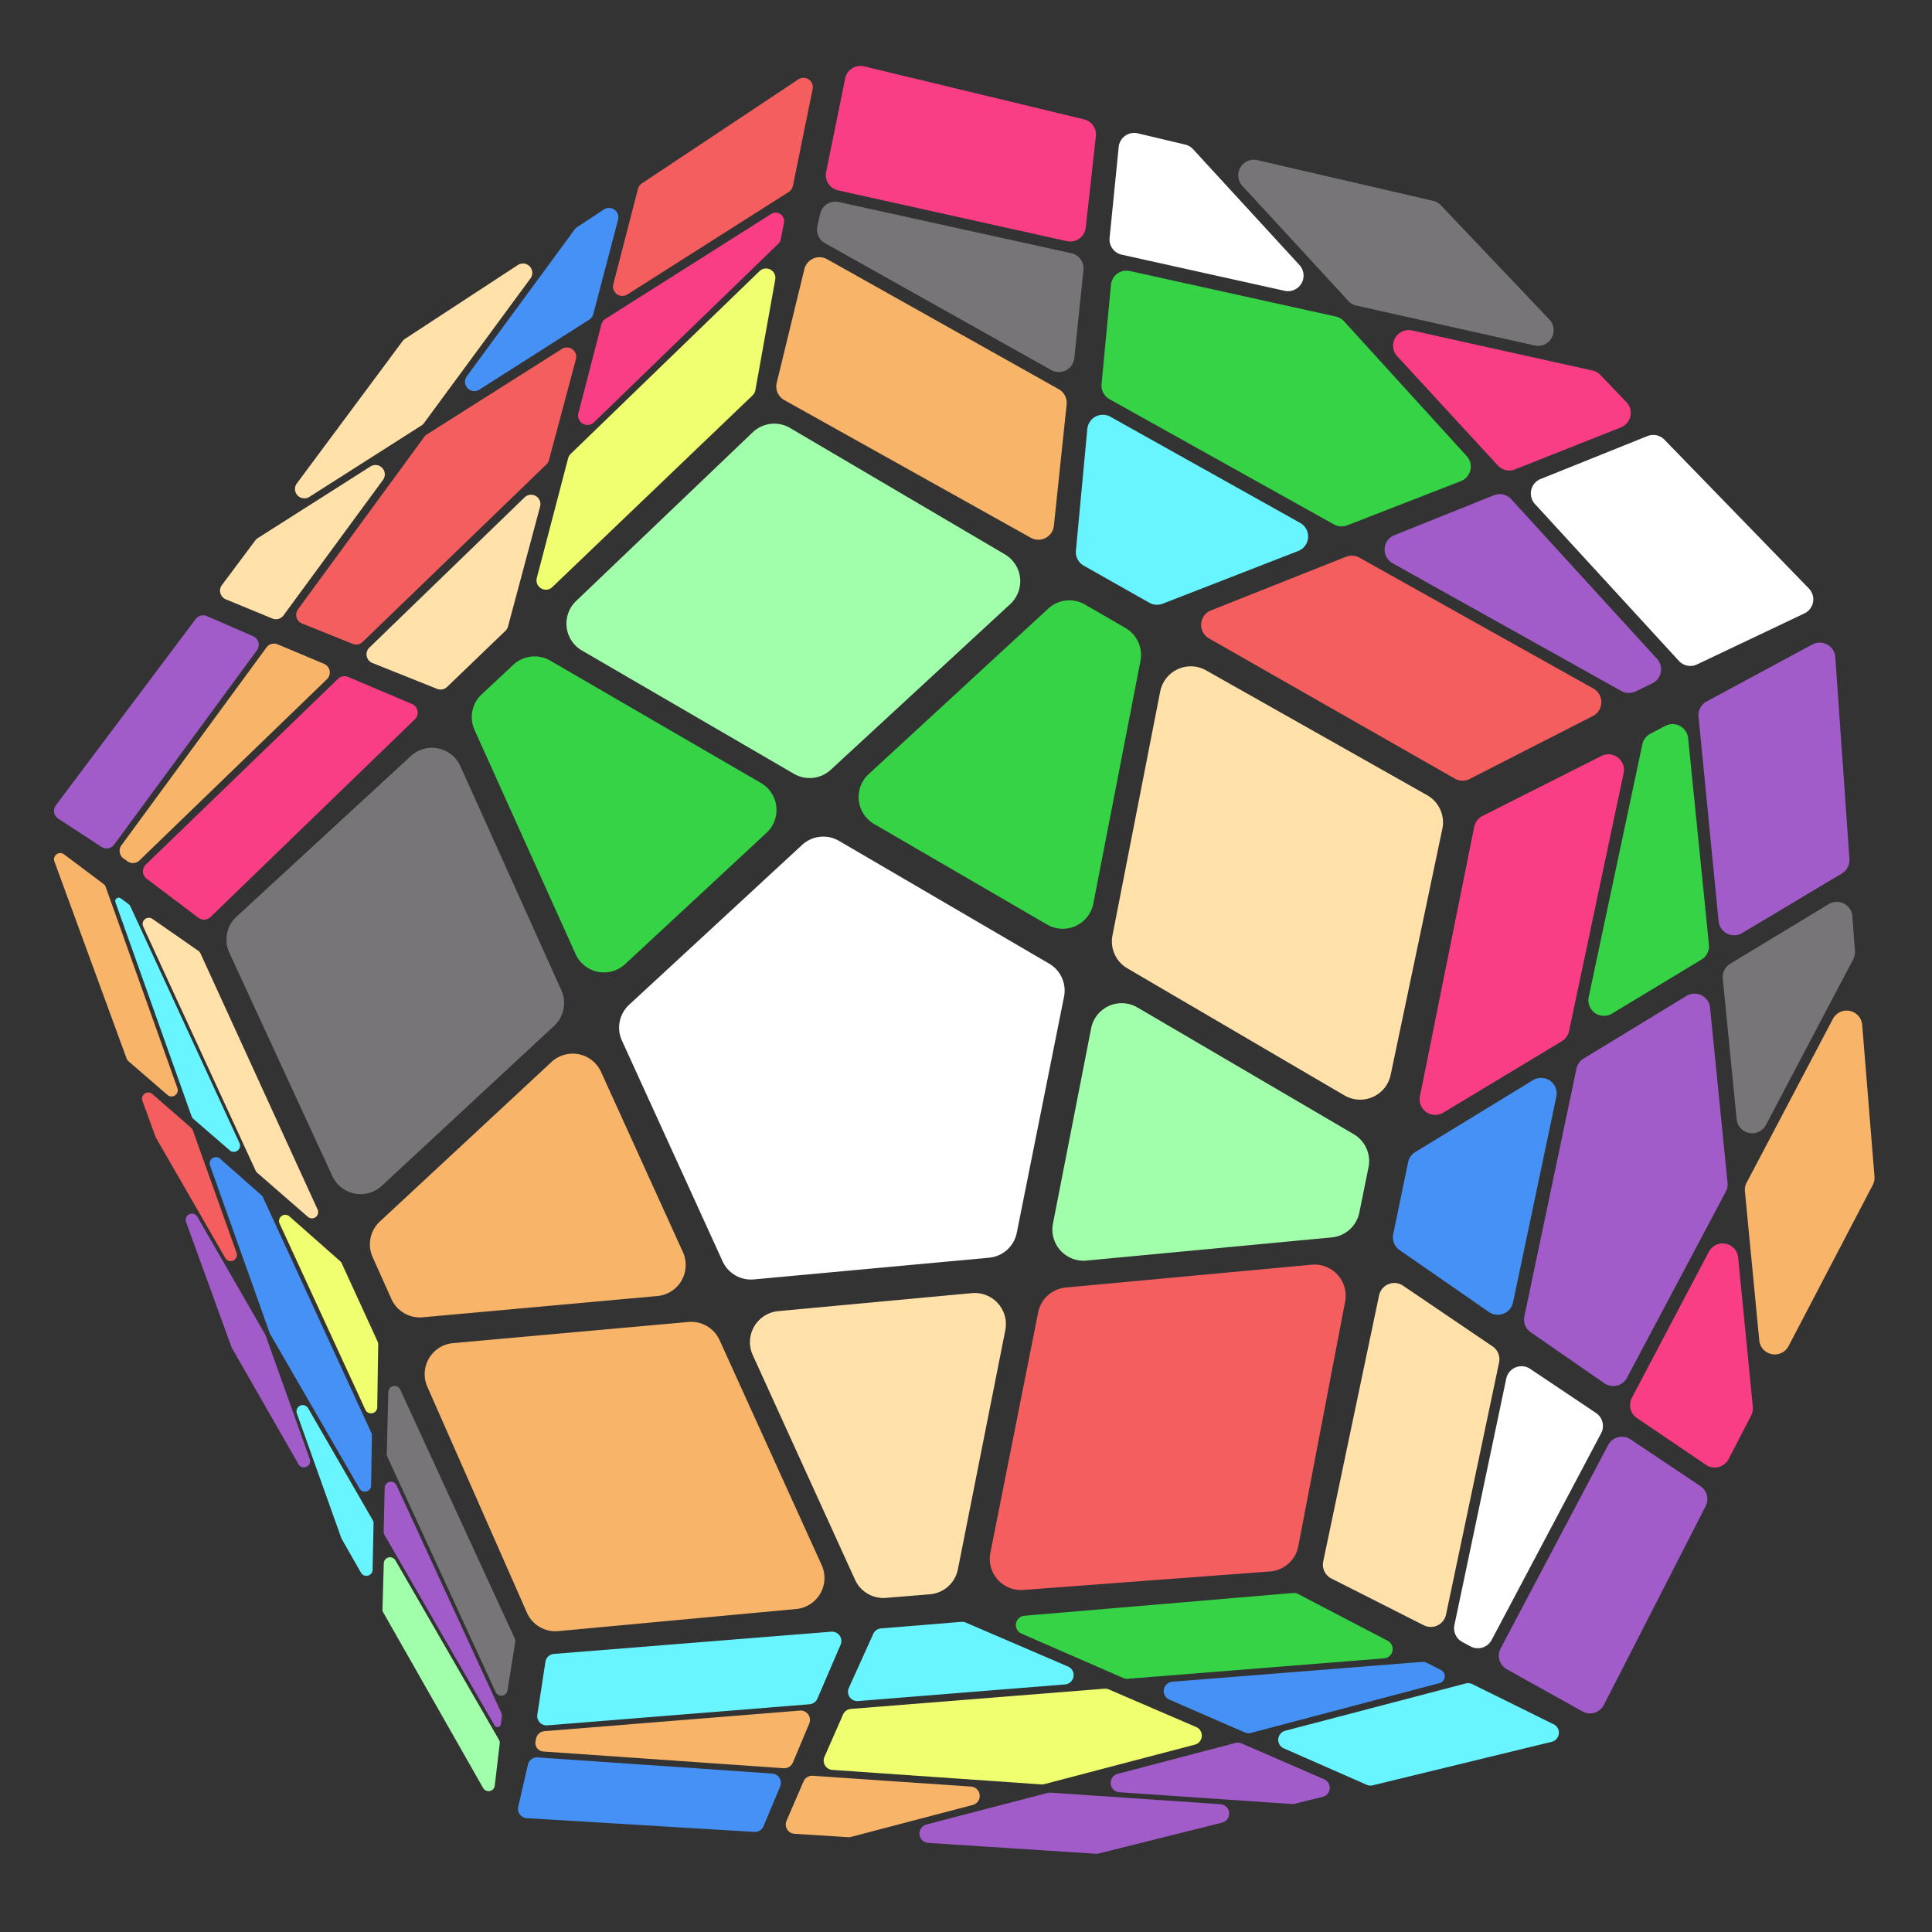 <?xml version="1.0"?>
<svg xmlns="http://www.w3.org/2000/svg" width="620" height="620">
  <rect width="100%" height="100%" fill="#333333" stroke="none"/>
  <style>
    :root {
      --color-red: #f45e5e;
      --color-pink: #fa3e86ff;
      --color-blue: #4591f5;
      --color-lightblue: #68f5ffff;
      --color-green: #35d345ff;
      --color-lightgreen: #a1ffabff;
      --color-yellow: #f0ff70;
      --color-orange: #f8b468;
      --color-white: #ffffff;
      --color-tan: #ffe1a9ff;
      --color-purple: #a25ccaff;
      --color-grey: #787579ff;
    }
  </style>
  <!-- corner unrounded path -->
  <!-- M 310 0 L 437 94 L 310 186 L 183 94 Z -->
  <!-- edge unrounded path -->
  <!-- M 438 95 L 475 122 L 427 271 L 311 187 Z -->
  <!-- center unrounded path -->
  <!-- M 310 187 L 427 272 L 382 409 L 238 409 L 193 272 Z -->
  <!-- 
    This a "frame" (white outlined plain pentagon) to figure out cubelets against.
    Delete or comment out below when done. 
  -->
  <!-- <g transform="translate(310, 310)"><path d="M 0 -309.02 L 293.89 -95.11 L 181.64 250.37 L -181.64 250.37 L -293.89 -95.11 Z" style="fill:#ffffff;" /></g> -->
  <!--
    These are the individual paths for each piece on the pentagonal face.
    They have been "pre-transformed" so they are just a flat list of paths,
    no groups with translations, rotations, or scale applied.

    This allows us to pass the paths into some other util to perform a perspective
    translation (which SVG doesn't natively support) and then get out another set
    of paths which we can hardcode for each face of the isometric dodecahedron.

    These paths below have not yet been rounded (via svg-round-corners). I'll have to
    do that after the perspective transformation since it's difficult to handle arcs.
  -->
  <!-- <g><path d="M 310.0,12.0 L 424.3,96.6 L 310.0,179.4 L 195.7,96.6 M 195.7,96.6 L 310.0,12.0" fill="var(color-orange)" /><path d="M 434.2,105.5 L 467.5,129.8 L 424.3,263.9 L 319.9,188.3 M 319.9,188.3 L 434.2,105.5" fill="var(color-orange)" /><path d="M 593.4148418559557,217.91293567626565 L 548.2761030344423,352.76153321292225 L 434.20798102814706,269.64238053463185 L 477.6348181203292,135.35001358785016 M 477.6348181203292,135.35001358785019 L 593.4148418559557,217.91293567626565" fill="var(color-orange)" /><path d="M 542.8709682837274,364.9272439741813 L 530.0505608504409,404.10653893012113 L 389.1643478582631,404.46007637185096 L 428.80284627743214,281.8080912958909 M 428.8028462774322,281.80809129589096 L 542.8709682837274,364.92724397418135" fill="var(color-orange)" /><path d="M 485.16000518315707,551.0870643237342 L 342.9627303821573,549.8280809366435 L 386.764753949397,415.6576194653681 L 527.9040152962702,415.46037226258403 M 527.9040152962702,415.4603722625841 L 485.16000518315707,551.0870643237342" fill="var(color-orange)" /><path d="M 329.7221733924423,548.4469036844018 L 288.4987258490495,548.3610396224301 L 244.62625767362653,414.47953777771477 L 373.524196959682,414.27644221312653 M 373.524196959682,414.2764422131266 L 329.7221733924423,548.446903684402" fill="var(color-orange)" /><path d="M 134.83999481684305,551.0870643237344 L 92.09598470372975,415.4603722625841 L 233.23524605060302,415.65761946536816 L 277.03726961784275,549.8280809366435 L 134.83999481684305,551.0870643237344" fill="var(color-orange)" /><path d="M 89.31800520482079,402.4410470149516 L 76.66092092284214,363.208685150301 L 190.43245741226048,280.1118291036554 L 230.4572665516941,402.6382942177356 M 230.45726655169403,402.6382942177356 L 89.31800520482074,402.44104701495155" fill="var(color-orange)" /><path d="M 26.585158144044215,217.91293567626573 L 142.3651818796707,135.35001358785019 L 185.79201897185294,269.6423805346319 L 71.72389696555777,352.76153321292236 M 71.72389696555777,352.7615332129223 L 26.585158144044215,217.91293567626573" fill="var(color-orange)" /><path d="M 153.88885311900953,128.6848053264652 L 187.2897923776675,104.52373629714779 L 301.4769370558499,187.04855674677884 L 197.3156902111918,262.97717227324694 M 197.3156902111918,262.9771722732469 L 153.88885311900955,128.68480532646515" fill="var(color-orange)" /><path d="M 311.0,200.3 L 416.3,276.8 L 375.8,400.1 L 246.2,400.1 L 205.7,276.8 L 311.0,200.3" fill="var(color-orange)" /></g> -->
  <g>
    <path d="M257.412,271.135A10,10,106.967,0,1,269.243,269.845L336.698,309.25A10,10,108.974,0,1,341.459,319.848L326.293,395.62A10,10,-253.412,0,1,317.406,403.615L241.91,410.578A10,10,-250.751,0,1,231.893,404.77L199.583,333.933A10,10,108.222,0,1,201.894,322.439Z" fill="#ffffff" />
    <path d="M241.556,138.73A10,10,105.844,0,1,253.534,137.342L322.479,177.9A10,10,73.176,0,1,324.191,193.867L266.596,247.031A10,10,-252.891,0,1,254.786,248.327L186.748,208.757A10,10,73.871,0,1,184.868,192.882Z" fill="#a1ffabff" />
    <path d="M336.393,195.304A10,10,107.235,0,1,348.185,194.004L361.189,201.54A10,10,109.096,0,1,365.992,212.1L350.863,289.963A10,10,-289.177,0,1,336.02,296.701L280.516,264.431A10,10,72.847,0,1,278.764,248.434Z" fill="#35d345ff" />
    <path d="M457.997,255.2A10,10,107.597,0,1,462.865,265.963L446.274,344.951A10,10,-288.479,0,1,431.436,351.526L361.765,310.745A10,10,109.272,0,1,357.003,300.195L372.318,221.915A10,10,71.611,0,1,387.05,215.128Z" fill="#ffe1a9ff" />
    <path d="M434.426,363.978A10,10,108.911,0,1,439.171,374.592L436.224,389.129A10,10,-253.145,0,1,427.364,397.098L348.662,404.532A10,10,73.541,0,1,337.908,392.657L350.155,330.017A10,10,70.692,0,1,365.025,323.309Z" fill="#a1ffabff" />
    <path d="M416.64,496.209A10,10,-254.883,0,1,407.564,504.301L328.378,510.228A10,10,74.482,0,1,317.824,498.307L333.146,421.189A10,10,106.539,0,1,342.03,413.18L420.923,405.859A10,10,73.862,0,1,431.669,417.697Z" fill="#f45e5e" />
    <path d="M307.399,503.604A10,10,-254.11,0,1,298.404,511.625L284.304,512.778A10,10,-250.195,0,1,274.388,506.954L241.567,434.858A10,10,70.835,0,1,249.742,420.758L311.879,414.98A10,10,73.471,0,1,322.614,426.883Z" fill="#ffe1a9ff" />
    <path d="M179.162,523.444A10,10,-251.528,0,1,169.086,517.519L137.136,445.016A10,10,71.354,0,1,145.392,431.023L220.921,424.235A10,10,109.273,0,1,230.923,430.063L263.686,502.26A10,10,70.9,0,1,255.505,516.35Z" fill="#f8b468" />
    <path d="M135.638,422.736A10,10,-251.031,0,1,125.61,416.867L119.581,403.418A10,10,108.761,0,1,121.898,392.002L176.979,340.804A10,10,71.52,0,1,192.892,343.993L219.156,401.816A10,10,70.75,0,1,210.953,415.911Z" fill="#f8b468" />
    <path d="M73.588,305.72A10,10,107.899,0,1,75.893,294.178L131.843,242.625A10,10,71.601,0,1,147.737,245.871L180.138,317.77A10,10,108.61,0,1,177.825,329.208L122.528,380.537A10,10,-288.111,0,1,106.644,377.396Z" fill="#787579ff" />
    <path d="M152.283,234.239A10,10,108.785,0,1,154.573,222.821L164.723,213.339A10,10,106.805,0,1,176.572,211.999L244.21,251.277A10,10,73.03,0,1,245.994,267.252L200.631,309.386A10,10,-288.621,0,1,184.709,306.168Z" fill="#35d345ff" />
  </g>
  <g>
    <path d="M356.525,91.38A5,5,82.958,0,1,362.582,86.971L428.7,101.587A5,5,144.765,0,1,431.319,103.104L470.69,146.375A5,5,68.957,0,1,468.804,154.4L432.333,168.587A5,5,-230.413,0,1,428.085,168.293L356.04,128.1A5,5,113.733,0,1,353.498,123.261Z" fill="#35d345ff" />
    <path d="M271.227,25.159A5,5,87.946,0,1,277.298,21.294L347.876,38.298A5,5,97.223,0,1,351.675,43.709L348.424,73.052A5,5,-276.191,0,1,342.371,77.383L268.935,61.084A5,5,91.022,0,1,265.119,55.207Z" fill="#fa3e86ff" />
    <path d="M359.001,47.156A5,5,82.367,0,1,365.131,42.789L380.338,46.396A5,5,145.909,0,1,382.867,47.879L417.012,85.057A5,5,34.934,0,1,412.247,93.321L359.975,81.731A5,5,96.79,0,1,356.082,76.352Z" fill="#ffffff" />
    <path d="M459.897,64.451A5,5,146.57,0,1,462.394,65.879L497.212,102.535A5,5,33.874,0,1,492.497,110.859L435.287,98.071A5,5,-214.762,0,1,432.7,96.579L398.689,59.643A5,5,34.318,0,1,403.496,51.385Z" fill="#787579ff" />
    <path d="M511.06,118.911A5,5,146.266,0,1,513.588,120.335L521.933,129.053A5,5,67.884,0,1,520.164,137.159L486.184,150.633A5,5,-248.995,0,1,480.663,149.372L448.392,114.321A5,5,34.845,0,1,453.154,106.054Z" fill="#fa3e86ff" />
    <path d="M580.491,188.854A5,5,71.258,0,1,579.048,196.853L544.594,213.217A5,5,-252.87,0,1,538.765,212.08L492.576,161.736A5,5,69.352,0,1,494.397,153.716L528.686,139.941A5,5,112.26,0,1,534.137,141.098Z" fill="#ffffff" />
    <path d="M531.749,211.421A5,5,73.553,0,1,530.246,219.288L524.927,221.877A5,5,-235.138,0,1,520.301,221.747L446.893,180.756A5,5,51.045,0,1,447.469,171.75L479.413,158.931A5,5,110.541,0,1,484.967,160.199Z" fill="#a25ccaff" />
    <path d="M471.625,249.981A5,5,-236.758,0,1,466.874,249.872L387.973,204.872A5,5,51.358,0,1,388.605,195.882L431.949,178.668A5,5,129.114,0,1,436.236,178.951L511.333,220.966A5,5,56.286,0,1,511.166,229.782Z" fill="#f45e5e" />
    <path d="M373.11,193.74A5,5,-230.751,0,1,368.836,193.432L347.788,181.524A5,5,114.144,0,1,345.272,176.706L348.933,137.646A5,5,66.135,0,1,356.352,133.749L417.232,167.801A5,5,50.472,0,1,416.603,176.825Z" fill="#68f5ffff" />
    <path d="M251.679,128.384A5,5,105.512,0,1,249.259,122.836L258.132,86.364A5,5,74.373,0,1,265.437,83.185L339.77,124.9A5,5,113.3,0,1,342.296,129.783L338.202,168.731A5,5,-293.186,0,1,330.792,172.573Z" fill="#f8b468" />
    <path d="M264.736,78.026A5,5,106.513,0,1,262.305,72.56L263.201,68.606A5,5,90.357,0,1,269.153,64.828L343.792,81.261A5,5,96.501,0,1,347.69,86.659L344.764,114.903A5,5,-293.371,0,1,337.345,118.749Z" fill="#787579ff" />
  </g>
  <g>
    <path d="M541.194,319.604A5,5,64.361,0,1,548.771,323.376L554.389,379.574A5,5,146.32,0,1,553.83,382.417L522.118,442.133A5,5,-276.724,0,1,514.856,443.899L491.24,427.55A5,5,112.818,0,1,489.193,422.41L505.905,342.946A5,5,133.225,0,1,508.197,339.705Z" fill="#a25ccaff" />
    <path d="M581.602,206.823A5,5,65.695,0,1,588.962,210.875L593.505,275.664A5,5,116.843,0,1,591.081,280.306L559.06,299.436A5,5,-295.247,0,1,551.519,295.632L545.075,229.992A5,5,112.709,0,1,547.68,225.102Z" fill="#a25ccaff" />
    <path d="M586.871,290.144A5,5,63.098,0,1,594.445,294.051L595.273,305.168A5,5,147.948,0,1,594.71,307.871L566.706,361.006A5,5,-326.58,0,1,557.307,359.165L552.859,314.037A5,5,115.535,0,1,555.248,309.269Z" fill="#787579ff" />
    <path d="M601.543,377.55A5,5,147.777,0,1,600.991,380.27L573.975,431.972A5,5,-326.911,0,1,564.567,430.136L559.963,382.327A5,5,146.721,0,1,560.516,379.518L588.193,326.98A5,5,32.414,0,1,597.6,328.906Z" fill="#f8b468" />
    <path d="M562.505,451.464A5,5,146.957,0,1,561.967,454.257L554.71,468.247A5,5,-276.73,0,1,547.465,470.083L525.302,455.051A5,5,96.365,0,1,523.685,448.582L548.384,401.701A5,5,33.408,0,1,557.783,403.541Z" fill="#fa3e86ff" />
    <path d="M514.701,547.12A5,5,-272.019,0,1,507.816,549.209L483.562,535.691A5,5,91.272,0,1,481.575,528.987L516.068,463.734A5,5,84.068,0,1,523.269,461.915L545.683,476.916A5,5,96.68,0,1,547.353,483.35Z" fill="#a25ccaff" />
    <path d="M478.687,526.28A5,5,-270.401,0,1,471.897,528.342L469.262,526.923A5,5,106.428,0,1,466.74,521.491L483.375,442.408A5,5,68.045,0,1,491.052,439.284L512.186,453.45A5,5,95.928,0,1,513.82,459.944Z" fill="#ffffff" />
    <path d="M427.275,506.573A5,5,104.982,0,1,424.638,501.084L442.559,415.705A5,5,67.706,0,1,450.259,412.594L478.983,432.076A5,5,112.265,0,1,481.069,437.244L464.051,518.129A5,5,-284.954,0,1,456.9,521.561Z" fill="#ffe1a9ff" />
    <path d="M449.149,401.174A5,5,113.034,0,1,447.1,396.051L451.871,372.974A5,5,133.101,0,1,454.161,369.719L491.945,346.638A5,5,46.696,0,1,499.444,351.935L485.551,417.951A5,5,-292.831,0,1,477.81,421.032Z" fill="#4591f5" />
    <path d="M473.09,265.332A5,5,128.157,0,1,475.74,261.855L513.899,242.603A5,5,51.277,0,1,521.043,248.102L503.52,330.894A5,5,-226.983,0,1,501.209,334.141L463.162,357.063A5,5,47.548,0,1,455.681,351.793Z" fill="#fa3e86ff" />
    <path d="M527.049,238.842A5,5,129.393,0,1,529.638,235.442L534.462,232.94A5,5,68.349,0,1,541.739,236.877L548.423,303.153A5,5,115.358,0,1,546.032,307.935L517.308,325.273A5,5,46.9,0,1,509.833,319.955Z" fill="#35d345ff" />
  </g>
  <g>
    <path d="M354.399,541.919A3,3,152.15,0,1,355.823,542.154L383.862,554.223A3,3,37.978,0,1,383.437,559.881L335.127,572.545A3,3,-198.658,0,1,334.158,572.636L267.123,567.985A3,3,70.273,0,1,264.583,563.787L270.549,550.192A3,3,118.256,0,1,273.058,548.407Z" fill="#f0ff70" />
    <path d="M414.931,511.204A3,3,147.593,0,1,416.573,511.533L445.303,526.529A3,3,32.124,0,1,444.153,532.179L361.929,538.74A3,3,-208.121,0,1,360.491,538.5L327.806,524.248A3,3,28.404,0,1,328.752,518.509Z" fill="#35d345ff" />
    <path d="M456.315,533.317A3,3,148.432,0,1,457.915,533.635L462.425,535.935A2.257,2.257,41.81,0,1,461.976,540.129L401.428,556.114A3,3,-218.312,0,1,399.464,555.964L375.263,545.43A3,3,28.071,0,1,376.223,539.688Z" fill="#4591f5" />
    <path d="M498.599,553.355A3,3,39.948,0,1,497.98,558.96L440.507,572.93A3,3,-217.398,0,1,438.591,572.761L411.992,561.066A3,3,38.42,0,1,412.439,555.417L470.376,540.234A3,3,139.029,0,1,472.465,540.446Z" fill="#68f5ffff" />
    <path d="M424.919,570.976A3,3,37.231,0,1,424.44,576.642L415.443,578.849A3,3,-197.692,0,1,414.524,578.928L359.216,575.148A3,3,18.612,0,1,358.659,569.254L396.467,559.333A3,3,141.849,0,1,398.422,559.483Z" fill="#a25ccaff" />
    <path d="M352.564,594.806A3,3,-197.748,0,1,351.643,594.89L297.871,591.403A3,3,18.325,0,1,297.308,585.507L336.167,575.373A3,3,161.487,0,1,337.128,575.283L391.654,578.998A3,3,17.936,0,1,392.178,584.901Z" fill="#a25ccaff" />
    <path d="M273.118,589.477A3,3,-198.305,0,1,272.168,589.57L254.969,588.488A3,3,70.214,0,1,252.404,584.303L257.868,571.667A3,3,109.479,0,1,260.826,569.865L311.615,573.333A3,3,18.612,0,1,312.172,579.227Z" fill="#f8b468" />
    <path d="M169.048,583.474A3,3,80.496,0,1,166.305,579.806L169.416,566.286A3,3,99.016,0,1,172.545,563.966L247.802,569.152A3,3,71.237,0,1,250.364,573.303L245.032,586.045A3,3,-250.749,0,1,242.084,587.882Z" fill="#4591f5" />
    <path d="M174.36,562.077A2.744,2.744,82.543,0,1,171.86,558.795L172.032,557.944A3,3,106.041,0,1,174.732,555.549L256.695,548.946A3,3,62.629,0,1,259.702,553.097L254.451,565.609A3,3,-251.214,0,1,251.477,567.441Z" fill="#f8b468" />
    <path d="M175.03,533.296A3,3,103.292,0,1,177.756,530.76L266.766,523.628A3,3,62.135,0,1,269.762,527.804L262.314,545.11A3,3,-242.116,0,1,259.799,546.915L175.64,553.686A3,3,76.69,0,1,172.434,550.241Z" fill="#68f5ffff" />
    <path d="M280.242,524.329A3,3,119.018,0,1,282.731,522.576L308.496,520.471A3,3,152.07,0,1,309.925,520.705L342.727,534.803A3,3,27.858,0,1,341.783,540.55L275.371,545.892A3,3,61.054,0,1,272.397,541.665Z" fill="#68f5ffff" />
  </g>
  <g>
    <path d="M67.412,374.008A2,2,28.994,0,1,70.62,371.838L83.903,383.56A2,2,156.13,0,1,84.397,384.224L119.16,459.797A2,2,154.404,0,1,119.343,460.664L119.093,476.713A2,2,-329.066,0,1,115.362,477.683L86.682,428.089A2,2,-190.462,0,1,86.529,427.757Z" fill="#4591f5" />
    <path d="M17.462,276.449A2,2,33.006,0,1,20.54,274.161L33.228,283.679A2,2,146.493,0,1,33.912,284.607L56.933,349.195A2,2,29.542,0,1,53.741,351.38L41.212,340.549A2,2,-209.04,0,1,40.642,339.724Z" fill="#f8b468" />
    <path d="M37.048,289.538A1.101,1.101,34.236,0,1,38.735,288.28L41.201,290.084A2,2,150.929,0,1,41.837,290.861L76.845,366.804A2,2,24.386,0,1,73.72,369.154L62.059,359.065A2,2,-209.552,0,1,61.483,358.223Z" fill="#68f5ffff" />
    <path d="M63.661,305.148A2,2,149.417,0,1,64.337,305.957L101.921,388.153A2,2,24.389,0,1,98.789,390.494L82.544,376.352A2,2,-204.225,0,1,82.04,375.68L45.958,297.361A2,2,30.419,0,1,48.917,294.883Z" fill="#ffe1a9ff" />
    <path d="M109.163,404.73A2,2,156.087,0,1,109.657,405.395L121.191,430.548A2,2,154.489,0,1,121.373,431.413L121.065,451.593A2,2,-334.386,0,1,117.248,452.4L89.73,392.676A2,2,23.81,0,1,92.87,390.34Z" fill="#f0ff70" />
    <path d="M165.186,525.798A2,2,146.203,0,1,165.344,526.95L162.859,542.489A2,2,-326.203,0,1,159.068,543.01L124.304,467.472A2,2,153.862,0,1,124.122,466.586L124.616,446.723A2,2,26.138,0,1,128.432,445.936Z" fill="#787579ff" />
    <path d="M160.894,549.726A2,2,147.217,0,1,161.057,550.842L160.705,553.33A1.07,1.07,-321.919,0,1,158.719,553.715L123.391,492.566A2,2,148.653,0,1,123.123,491.519L123.449,477.464A2,2,26.048,0,1,127.266,476.674Z" fill="#a25ccaff" />
    <path d="M158.772,573.04A2,2,-323.647,0,1,155.047,573.796L122.997,517.467A2,2,148.695,0,1,122.736,516.42L123.165,501.682A2,2,31.653,0,1,126.896,500.741L160.108,558.295A2,2,143.3,0,1,160.362,559.529Z" fill="#a1ffabff" />
    <path d="M119.577,503.742A2,2,-329.114,0,1,115.84,504.693L109.658,493.863A2,2,-190.1,0,1,109.511,493.544L95.264,453.587A2,2,10.367,0,1,98.88,451.916L119.611,487.837A2,2,148.847,0,1,119.879,488.877Z" fill="#68f5ffff" />
    <path d="M74.406,432.56A2,2,-189.87,0,1,74.261,432.248L59.717,392.155A2,2,10.012,0,1,63.33,390.474L85.11,428.274A2,2,169.699,0,1,85.261,428.6L99.404,468.21A2,2,10.159,0,1,95.785,469.877Z" fill="#a25ccaff" />
    <path d="M50.077,365.181A2,2,-189.948,0,1,49.93,364.866L45.707,353.281A2,2,28.905,0,1,48.9,351.088L61.316,361.907A2,2,150.714,0,1,61.886,362.742L75.911,402.031A2,2,10.329,0,1,72.295,403.702Z" fill="#f45e5e" />
  </g>
  <g>
    <path d="M180.315,111.977A3,3,42.692,0,1,184.818,115.286L176.165,147.655A3,3,-211.029,0,1,175.351,149.039L116.387,205.99A3,3,-245.853,0,1,113.187,206.617L96.928,200.098A3,3,75.633,0,1,95.624,195.541L136.164,140.178A3,3,158.556,0,1,136.98,139.416Z" fill="#f45e5e" />
    <path d="M256.187,25.474A3,3,44.854,0,1,260.787,28.572L254.445,59.671A3,3,-226.048,0,1,253.114,61.604L201.333,94.496A3,3,43.095,0,1,196.82,91.214L204.723,60.612A3,3,138.099,0,1,205.967,58.864Z" fill="#f45e5e" />
    <path d="M247.486,68.667A2.703,2.703,46.6,0,1,251.585,71.47L250.561,76.706A3,3,-214.847,0,1,249.704,78.285L190.606,135.525A3,3,31.401,0,1,185.615,132.618L192.993,104.119A3,3,136.845,0,1,194.292,102.335Z" fill="#fa3e86ff" />
    <path d="M242.403,125.229A3,3,-216.066,0,1,241.525,126.865L177.242,188.405A3,3,31.585,0,1,172.265,185.478L182.317,147.062A3,3,148.725,0,1,183.133,145.666L243.747,87.008A3,3,35.756,0,1,248.786,89.694Z" fill="#f0ff70" />
    <path d="M163.026,201.042A3,3,-211.144,0,1,162.207,202.429L143.466,220.448A3,3,-245.686,0,1,140.272,221.07L119.509,212.761A3,3,65.876,0,1,118.537,207.82L168.345,159.615A3,3,30.954,0,1,173.329,162.546Z" fill="#ffe1a9ff" />
    <path d="M67.564,294.276A3,3,-261.067,0,1,63.672,294.516L47.073,282.003A3,3,81.03,0,1,46.795,277.45L108.473,217.849A3,3,113.044,0,1,111.727,217.243L132.215,225.913A3,3,66.994,0,1,133.132,230.832Z" fill="#fa3e86ff" />
    <path d="M44.751,276.119A3,3,-259.414,0,1,40.929,276.407L39.643,275.494A3,3,89.14,0,1,38.961,271.274L85.52,207.769A3,3,103.45,0,1,89.102,206.777L103.998,213.038A3,3,66.824,0,1,104.92,217.961Z" fill="#f8b468" />
    <path d="M18.699,262.712A3,3,86.287,0,1,17.942,258.4L62.788,198.664A3,3,103.412,0,1,66.383,197.714L81.222,204.162A3,3,77.183,0,1,82.444,208.69L36.632,271.05A3,3,-266.882,0,1,32.572,271.785Z" fill="#a25ccaff" />
    <path d="M72.464,192.334A3,3,75.617,0,1,71.205,187.764L81.931,173.42A3,3,159.236,0,1,82.724,172.685L118.882,149.696A3,3,21.26,0,1,122.909,154.003L90.97,197.497A3,3,-256.114,0,1,87.409,198.495Z" fill="#ffe1a9ff" />
    <path d="M129.191,109.469A3,3,159.808,0,1,129.957,108.748L166.176,85.053A3,3,20.456,0,1,170.235,89.341L136.052,135.789A3,3,-201.151,0,1,135.248,136.541L99.278,159.455A3,3,20.887,0,1,95.258,155.135Z" fill="#ffe1a9ff" />
    <path d="M184.421,73.624A3,3,159.654,0,1,185.19,72.894L193.794,67.231A3,3,41.956,0,1,198.345,70.498L190.398,100.803A3,3,-222.808,0,1,189.108,102.572L153.842,125.037A3,3,21.198,0,1,149.812,120.73Z" fill="#4591f5" />
  </g>
  <!-- <g id="layer1" transform="translate(-50, -70) scale(2,2)"><g style="opacity:0.89999998"><g transform="translate(2.142857,2.142857)" id="g24289"><path d="M 156.74036,40.287001 L 87.692834,86.458152 L 29.251920,165.25005 L 54.505733,183.78994 L 145.74597,96.023963 L 156.74036,40.287001 z " style="opacity:0.60000002;fill:#c6c8d2;fill-opacity:1.0000000;fill-rule:evenodd;stroke:#4b4b4b;stroke-width:1.0000000px;stroke-linecap:butt;stroke-linejoin:bevel;stroke-opacity:1.0000000" id="path8253" /><path d="M 156.74035,40.526849 L 254.72515,64.622577 L 318.66063,131.26201 L 258.91369,161.24008 L 145.89391,95.728096 L 156.74035,40.526849 z " style="opacity:0.60000002;fill:#c1c8f2;fill-opacity:1.0000000;fill-rule:evenodd;stroke:#4b4b4b;stroke-width:1.0000000px;stroke-linecap:butt;stroke-linejoin:bevel;stroke-opacity:1.0000000" id="path8255" /><path d="M 29.134625,165.07149 L 54.505733,183.78994 L 107.18161,298.26369 L 102.81448,325.38987 L 58.041267,247.42955 L 29.134625,165.07149 z " style="opacity:0.60000002;fill:#c8c8c8;fill-opacity:1.0000000;fill-rule:evenodd;stroke:#4b4b4b;stroke-width:1.0000000px;stroke-linecap:butt;stroke-linejoin:bevel;stroke-opacity:1.0000000" id="path8257" /><path d="M 107.18161,298.26369 L 232.47115,287.83565 L 279.68310,311.75281 L 199.61056,331.59872 L 102.84513,325.35924 L 107.18161,298.26369 z " style="opacity:0.60000002;fill:#c3c8e6;fill-opacity:1.0000000;fill-rule:evenodd;stroke:#4b4b4b;stroke-width:1.0000000px;stroke-linecap:butt;stroke-linejoin:bevel;stroke-opacity:1.0000000" id="path8259" /><path d="M 258.58718,161.41865 L 318.80856,131.23138 L 325.55313,222.32368 L 279.76975,311.54361 L 232.68037,287.83565 L 258.58718,161.41865 z " style="opacity:0.60000002;fill:#bec8ff;fill-opacity:1.0000000;fill-rule:evenodd;stroke:#4b4b4b;stroke-width:1.0000000px;stroke-linecap:butt;stroke-linejoin:bevel;stroke-opacity:1.0000000" id="path8261" /><path d="M 146.10311,95.697458 L 258.79640,161.06151 L 232.61909,287.65708 L 107.36018,298.29432 L 54.505733,183.85122 L 146.10311,95.697458 z " style="opacity:0.60000002;fill:#c4c8e1;fill-opacity:1.0000000;fill-rule:evenodd;stroke:#4b4b4b;stroke-width:1.0000000px;stroke-linecap:butt;stroke-linejoin:bevel;stroke-opacity:1.0000000" id="path8263" /></g></g></g> -->
</svg>